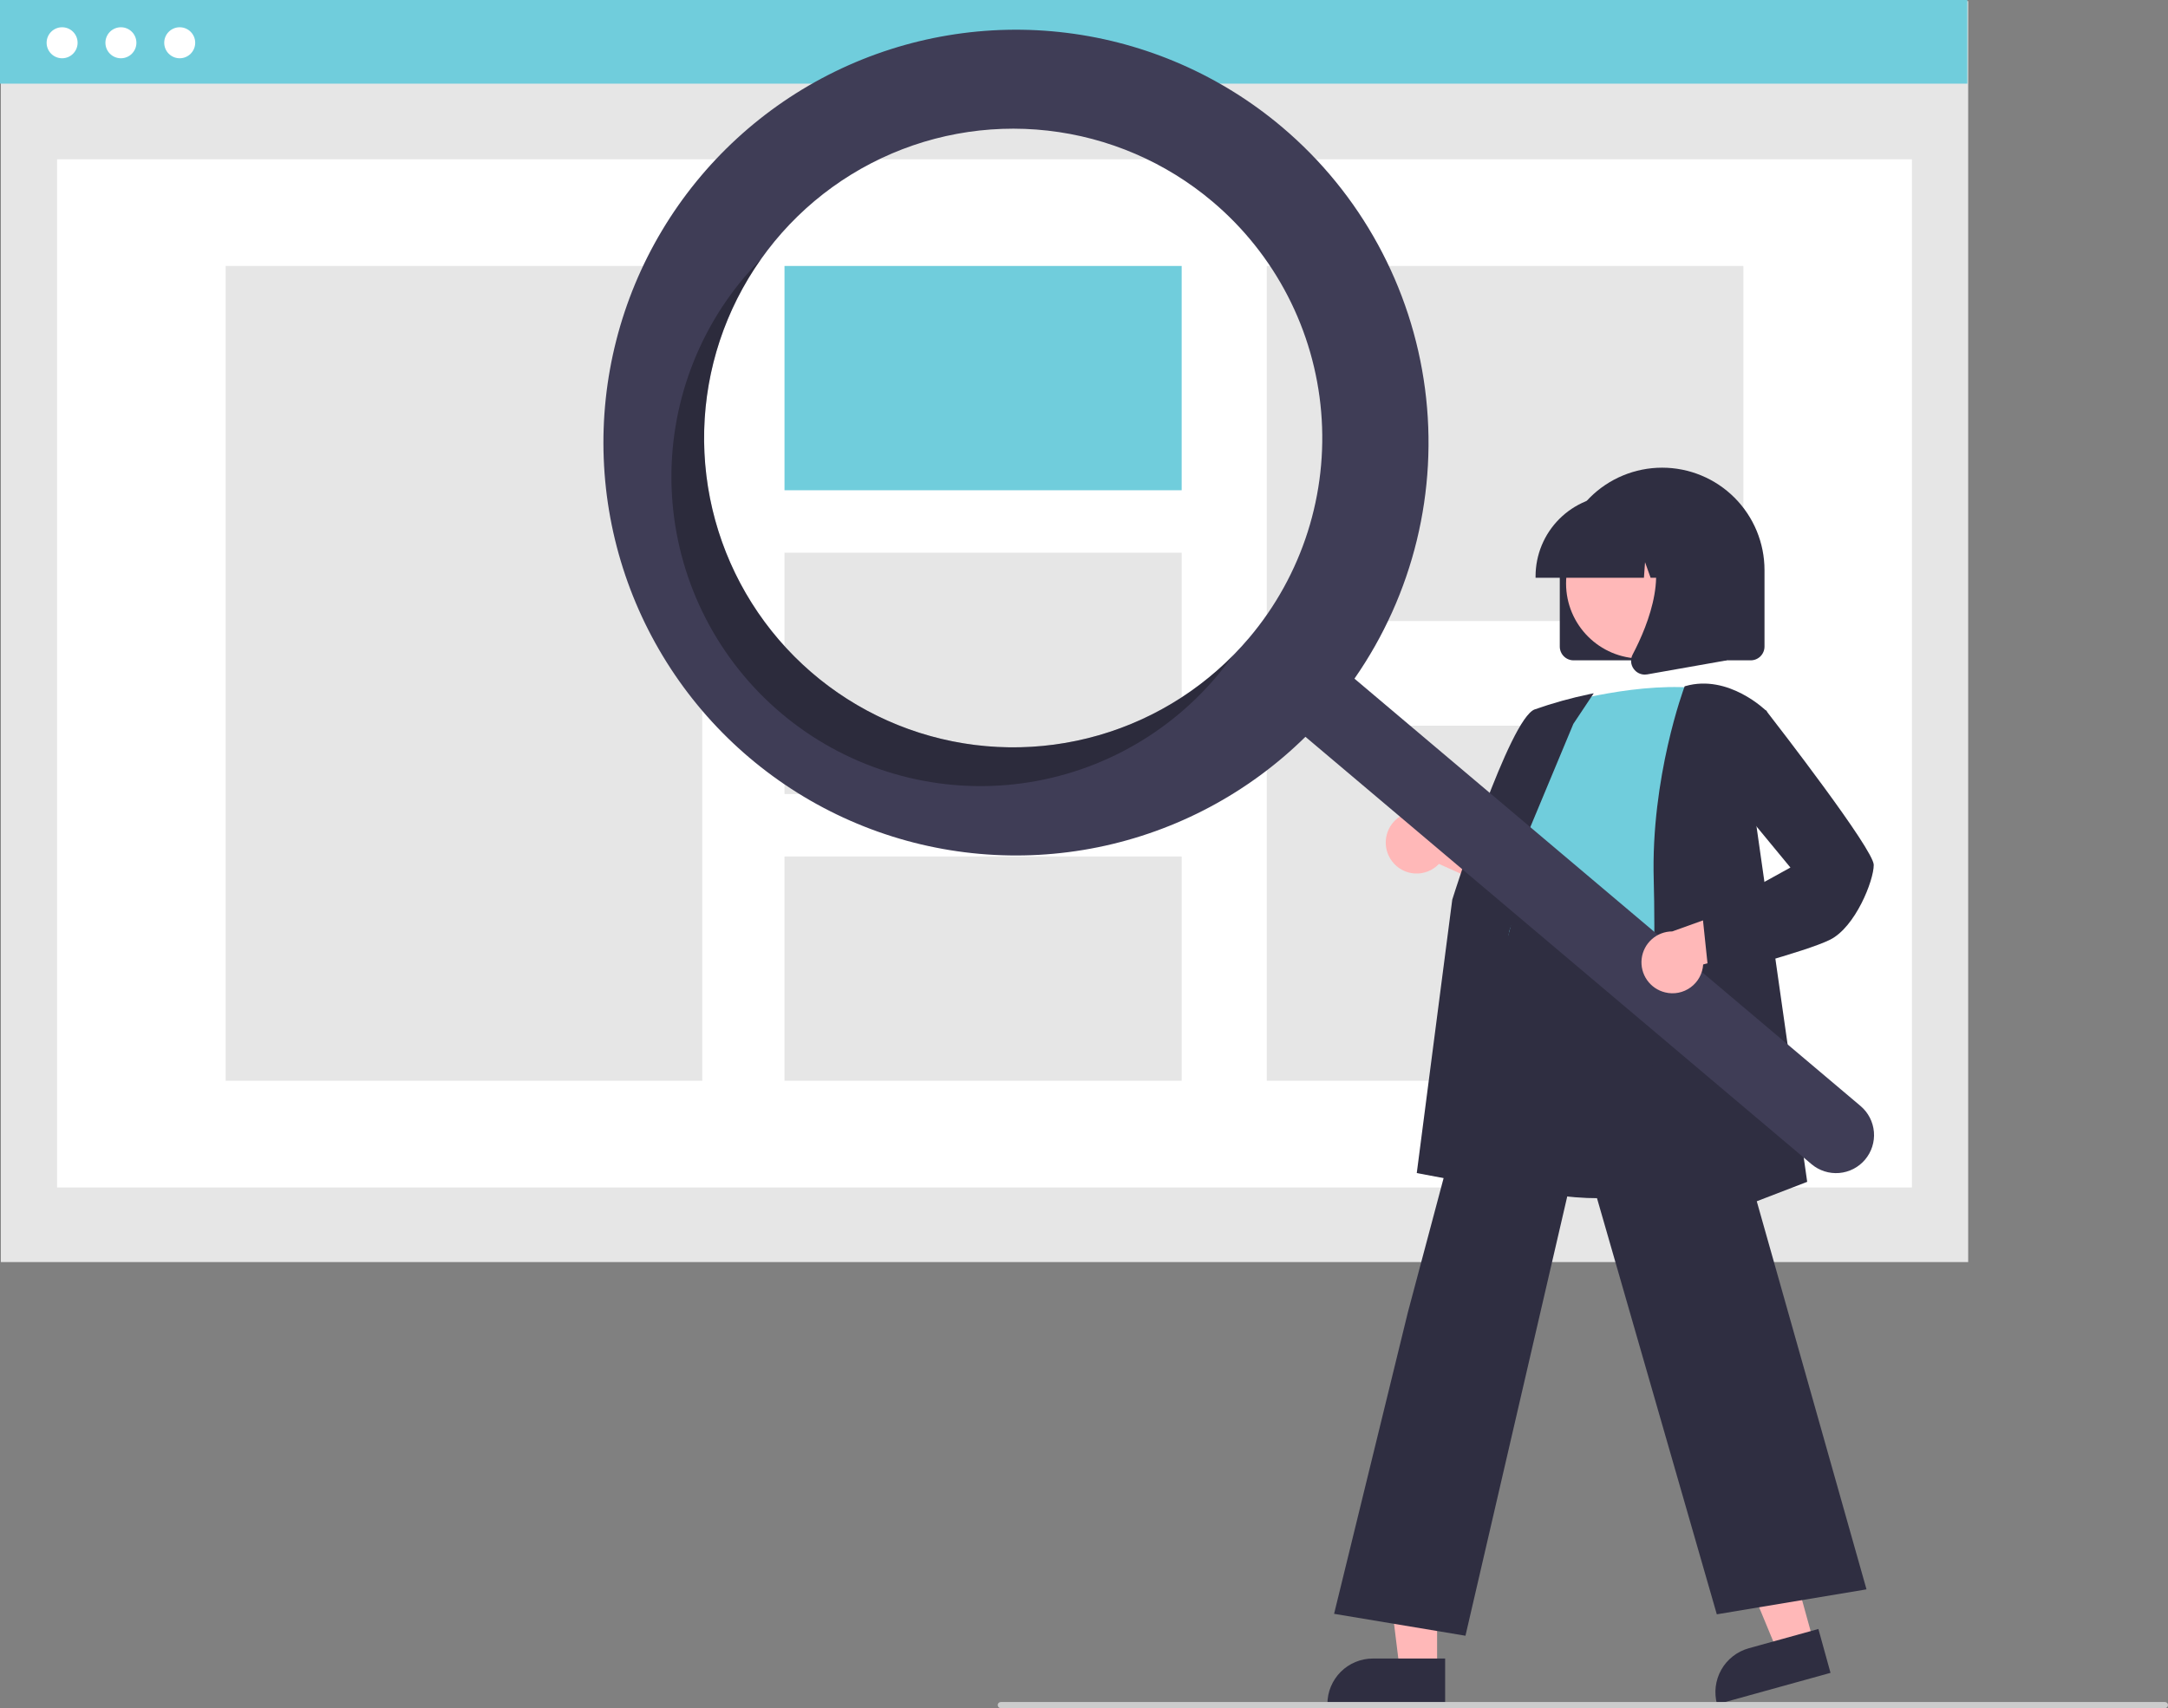 <svg width="335" height="264" viewBox="0 0 335 264" fill="none" xmlns="http://www.w3.org/2000/svg">
<rect x="0" y="0" width="335" height="264" fill="#808080" stroke="none"/>
<g clip-path="url(#clip0_42_305)">
<path d="M304.124 0.173H0.13V195.059H304.124V0.173Z" fill="#E6E6E6"/>
<path d="M295.431 24.616H8.822V183.53H295.431V24.616Z" fill="white"/>
<path d="M303.994 0H0V12.928H303.994V0Z" fill="#70CDDC"/>
<path d="M9.597 9.005C10.919 9.005 11.991 7.933 11.991 6.609C11.991 5.286 10.919 4.213 9.597 4.213C8.275 4.213 7.204 5.286 7.204 6.609C7.204 7.933 8.275 9.005 9.597 9.005Z" fill="white"/>
<path d="M18.683 9.005C20.005 9.005 21.077 7.933 21.077 6.609C21.077 5.286 20.005 4.213 18.683 4.213C17.361 4.213 16.289 5.286 16.289 6.609C16.289 7.933 17.361 9.005 18.683 9.005Z" fill="white"/>
<path d="M27.769 9.005C29.091 9.005 30.162 7.933 30.162 6.609C30.162 5.286 29.091 4.213 27.769 4.213C26.447 4.213 25.375 5.286 25.375 6.609C25.375 7.933 26.447 9.005 27.769 9.005Z" fill="white"/>
<path d="M108.51 41.105H34.865V167.041H108.51V41.105Z" fill="#E6E6E6"/>
<path d="M182.593 41.105H121.222V75.77H182.593V41.105Z" fill="#70CDDC"/>
<path d="M182.593 85.424H121.222V122.722H182.593V85.424Z" fill="#E6E6E6"/>
<path d="M182.593 132.376H121.222V167.041H182.593V132.376Z" fill="#E6E6E6"/>
<path d="M269.389 41.105H195.744V95.987H269.389V41.105Z" fill="#E6E6E6"/>
<path d="M269.389 112.159H195.744V167.041H269.389V112.159Z" fill="#E6E6E6"/>
<path d="M241.018 99.93V88.114C241.018 83.915 242.685 79.888 245.651 76.919C248.617 73.95 252.64 72.282 256.835 72.282C261.03 72.282 265.053 73.95 268.019 76.919C270.985 79.888 272.652 83.915 272.652 88.114V99.93C272.651 100.494 272.427 101.034 272.029 101.433C271.63 101.832 271.09 102.056 270.527 102.057H243.143C242.58 102.056 242.04 101.832 241.641 101.433C241.243 101.034 241.019 100.494 241.018 99.93Z" fill="#2F2E41"/>
<path d="M280.223 253.693L274.644 255.239L266.034 234.435L274.268 232.154L280.223 253.693Z" fill="#FFB8B8"/>
<path d="M270.218 254.747L280.977 251.767L282.852 258.548L265.319 263.405C265.073 262.514 265.004 261.584 265.117 260.667C265.23 259.75 265.522 258.864 265.977 258.06C266.432 257.256 267.041 256.55 267.769 255.982C268.496 255.413 269.329 254.994 270.218 254.747Z" fill="#2F2E41"/>
<path d="M222.061 257.989H216.273L213.519 235.64H222.062L222.061 257.989Z" fill="#FFB8B8"/>
<path d="M212.138 256.333H223.302V263.369H205.11C205.11 262.445 205.291 261.53 205.645 260.676C205.998 259.823 206.516 259.047 207.168 258.394C207.821 257.741 208.596 257.222 209.449 256.869C210.301 256.515 211.215 256.333 212.138 256.333Z" fill="#2F2E41"/>
<path d="M215.082 133.087C215.495 133.646 216.025 134.107 216.636 134.437C217.246 134.768 217.921 134.961 218.614 135.003C219.307 135.044 220 134.933 220.646 134.677C221.291 134.421 221.872 134.026 222.349 133.521L237.736 140.449L236.336 131.785L221.939 126.535C221.038 125.79 219.895 125.401 218.728 125.443C217.56 125.485 216.448 125.954 215.603 126.762C214.757 127.57 214.238 128.66 214.141 129.826C214.045 130.992 214.38 132.152 215.082 133.087Z" fill="#FFB8B8"/>
<path d="M247.052 185.188C242.218 185.188 237.213 184.467 233.007 182.323C230.774 181.207 228.795 179.642 227.193 177.726C225.592 175.809 224.403 173.583 223.701 171.186C221.51 164.238 224.273 157.413 226.946 150.813C228.602 146.724 230.166 142.861 230.572 139.053L230.714 137.701C231.346 131.629 231.892 126.385 234.914 124.418C236.481 123.399 238.587 123.341 241.354 124.24L267.343 132.691L266.388 182.075L266.23 182.128C266.094 182.173 256.932 185.188 247.052 185.188Z" fill="#2F2E41"/>
<path d="M240.9 108.866C240.9 108.866 253.648 105.085 263.563 106.503C263.563 106.503 257.897 137.696 259.786 148.093C261.674 158.491 226.972 152.11 234.054 142.185L236.415 130.37C236.415 130.37 231.693 125.644 235.943 119.973L240.9 108.866Z" fill="#70CDDC"/>
<path d="M234.63 184.251L218.919 181.303L224.404 139.048C224.773 137.868 233.27 111.096 237.129 109.647C239.931 108.66 242.797 107.863 245.706 107.262L246.265 107.15L243.115 111.88L230.573 141.964L234.63 184.251Z" fill="#2F2E41"/>
<path d="M226.444 252.811L206.144 249.424L217.536 202.86L234.487 139.181L234.655 140.312C234.668 140.396 236.252 148.715 259.749 145.024L259.956 144.992L260.013 145.193L288.413 245.642L265.283 249.501L244.186 176.214L226.444 252.811Z" fill="#2F2E41"/>
<path d="M254.58 192.159L254.592 191.802C254.607 191.405 256.003 151.926 255.537 136.048C255.069 120.117 260.221 106.32 260.273 106.183L260.315 106.072L260.429 106.039C267.096 104.133 272.879 109.823 272.937 109.881L273.018 109.962L271.119 125.641L279.248 182.658L254.58 192.159Z" fill="#2F2E41"/>
<path d="M253.585 101.782C259.989 101.782 265.181 96.585 265.181 90.174C265.181 83.763 259.989 78.566 253.585 78.566C247.18 78.566 241.989 83.763 241.989 90.174C241.989 96.585 247.18 101.782 253.585 101.782Z" fill="#FFB8B8"/>
<path d="M237.276 89.06C237.28 85.739 238.6 82.556 240.945 80.208C243.291 77.86 246.471 76.539 249.788 76.535H252.149C255.466 76.539 258.646 77.86 260.992 80.208C263.338 82.556 264.657 85.739 264.661 89.06V89.296H259.672L257.97 84.526L257.63 89.296H255.051L254.193 86.889L254.021 89.296H237.276V89.06Z" fill="#2F2E41"/>
<path d="M252.444 103.385C252.209 103.068 252.069 102.69 252.04 102.297C252.011 101.903 252.093 101.509 252.277 101.161C254.779 96.397 258.282 87.597 253.632 82.169L253.298 81.779H266.796V102.063L254.534 104.229C254.41 104.251 254.284 104.262 254.158 104.262C253.824 104.262 253.494 104.183 253.195 104.03C252.897 103.878 252.64 103.657 252.444 103.385Z" fill="#2F2E41"/>
<path d="M198.101 19.636C188.657 11.658 177.099 6.6 164.835 5.078C152.571 3.555 140.13 5.634 129.024 11.061C117.919 16.488 108.629 25.028 102.284 35.644C95.94 46.259 92.814 58.492 93.288 70.853C93.762 83.214 97.816 95.171 104.954 105.268C112.093 115.366 122.01 123.168 133.499 127.727C144.987 132.285 157.551 133.403 169.662 130.944C181.773 128.485 192.91 122.555 201.716 113.876L279.911 179.923C281.101 180.93 282.641 181.423 284.194 181.292C285.746 181.162 287.184 180.42 288.189 179.229C289.195 178.038 289.687 176.496 289.557 174.942C289.427 173.388 288.686 171.949 287.496 170.942L287.488 170.935L209.292 104.888C218.376 91.838 222.264 75.862 220.194 60.092C218.124 44.322 210.245 29.894 198.101 19.636ZM193.06 98.528C186.969 105.755 178.873 111.011 169.797 113.632C160.721 116.253 151.072 116.121 142.071 113.253C133.07 110.385 125.12 104.909 119.228 97.519C113.336 90.128 109.765 81.154 108.968 71.733C108.17 62.311 110.182 52.864 114.748 44.586C119.314 36.309 126.23 29.572 134.621 25.229C143.012 20.886 152.501 19.131 161.888 20.187C171.275 21.242 180.139 25.06 187.358 31.158C192.152 35.207 196.102 40.161 198.983 45.738C201.864 51.315 203.619 57.405 204.148 63.661C204.678 69.917 203.971 76.216 202.069 82.198C200.166 88.181 197.105 93.73 193.06 98.528Z" fill="#3F3D56"/>
<path opacity="0.3" d="M125.757 104.236C116.595 96.496 110.675 85.59 109.174 73.684C107.673 61.777 110.699 49.741 117.653 39.965C116.74 40.886 115.857 41.85 115.004 42.858C110.96 47.656 107.899 53.205 105.996 59.187C104.094 65.17 103.387 71.469 103.917 77.725C104.446 83.981 106.201 90.071 109.082 95.648C111.963 101.225 115.913 106.179 120.706 110.228C125.5 114.277 131.043 117.341 137.02 119.245C142.996 121.15 149.289 121.857 155.539 121.327C161.788 120.797 167.872 119.04 173.444 116.156C179.015 113.273 183.964 109.319 188.009 104.52C188.86 103.511 189.661 102.478 190.412 101.42C181.955 109.926 170.611 114.938 158.634 115.459C146.656 115.981 134.921 111.974 125.757 104.236Z" fill="black"/>
<path d="M257.308 153.381C257.982 153.546 258.684 153.561 259.365 153.425C260.046 153.289 260.688 153.005 261.248 152.593C261.807 152.182 262.269 151.653 262.602 151.043C262.935 150.433 263.13 149.758 263.174 149.064L279.431 144.547L272.823 138.78L258.398 143.954C257.229 143.957 256.102 144.389 255.231 145.169C254.359 145.948 253.804 147.021 253.67 148.183C253.535 149.345 253.832 150.516 254.502 151.474C255.173 152.432 256.171 153.11 257.308 153.381Z" fill="#FFB8B8"/>
<path d="M264.065 150.99L263.076 141.582L276.656 134.082L267.802 123.353L269.247 111.302L272.844 109.758L272.956 109.902C274.653 112.086 289.531 131.303 289.531 133.678C289.531 136.118 286.684 143.283 282.79 145.233C279.034 147.113 264.929 150.767 264.33 150.921L264.065 150.99Z" fill="#2F2E41"/>
<path d="M334.528 264H154.642C154.517 264 154.397 263.95 154.308 263.862C154.219 263.773 154.17 263.653 154.17 263.527C154.17 263.402 154.219 263.282 154.308 263.193C154.397 263.105 154.517 263.055 154.642 263.055H334.528C334.653 263.055 334.773 263.105 334.862 263.193C334.95 263.282 335 263.402 335 263.527C335 263.653 334.95 263.773 334.862 263.862C334.773 263.95 334.653 264 334.528 264Z" fill="#CCCCCC"/>
</g>
<defs>
<clipPath id="clip0_42_305">
<rect width="335" height="264" fill="white"/>
</clipPath>
</defs>
</svg>
